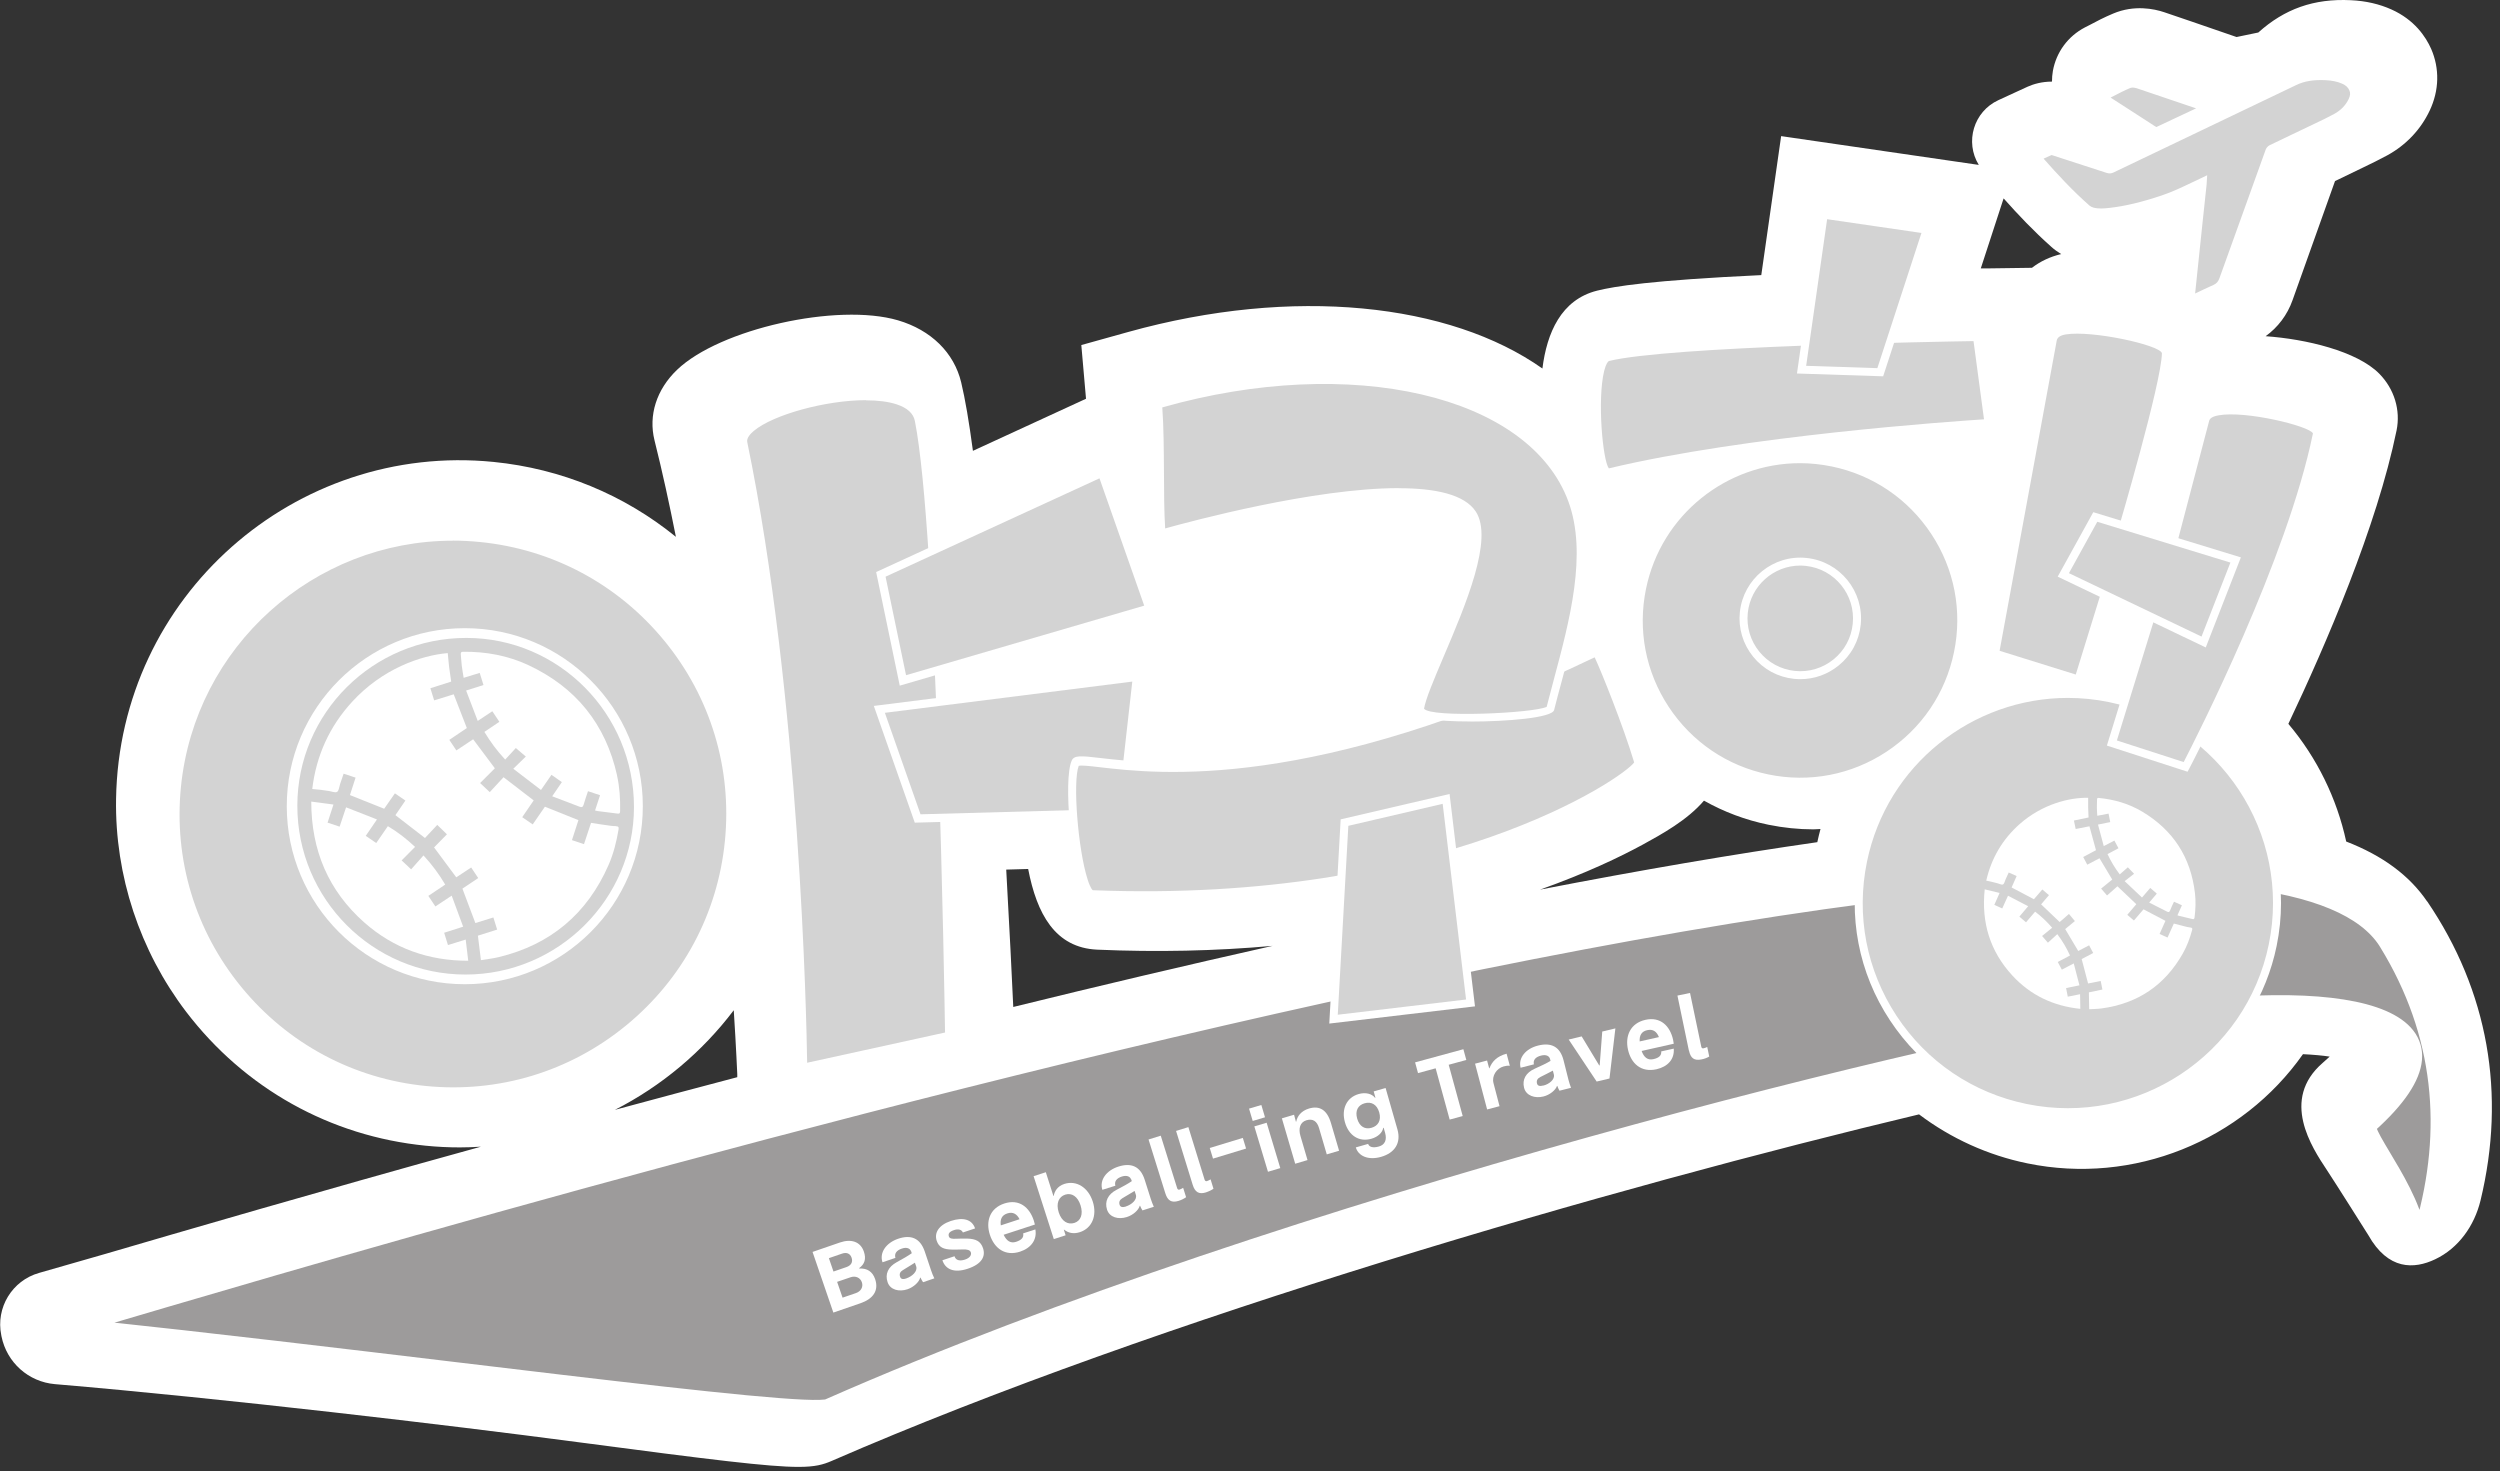 <svg width="277" height="163" viewBox="0 0 277 163" fill="none" xmlns="http://www.w3.org/2000/svg">
<rect x="0" y="0" width="277" height="163" fill="#333333" stroke="none"/>
<g clip-path="url(#clip0_2379_1150)">
<path d="M268.92 99.872C266.96 97.002 264.01 94.812 259.96 93.242C258.92 88.452 256.72 83.962 253.55 80.202C257.72 71.412 263.35 58.352 265.54 47.692C266 45.442 265.29 43.102 263.63 41.412C261.16 38.902 255.48 37.562 251.03 37.252C252.39 36.272 253.43 34.902 254.01 33.272C255.58 28.872 257.14 24.462 258.72 20.062C258.86 19.992 259 19.932 259.14 19.862L261.91 18.522C262.74 18.122 263.61 17.702 264.51 17.212C266.59 16.072 268.22 14.352 269.21 12.252C270.27 10.012 270.32 7.582 269.37 5.412C268.77 4.062 267.53 2.202 264.98 1.052C263.62 0.442 262.14 0.102 260.47 0.022C256.37 -0.178 253.12 0.992 250.22 3.602L247.81 4.102L246.01 3.482C243.94 2.772 241.88 2.052 239.79 1.352C238.69 0.982 236.48 0.512 234.14 1.502C233.16 1.912 232.29 2.362 231.53 2.772L231 3.042C229.13 4.022 227.84 5.772 227.46 7.852C227.39 8.252 227.36 8.642 227.36 9.042C226.24 9.042 225.32 9.312 224.67 9.602C224.23 9.792 223.79 10.002 223.34 10.212L221.41 11.102C218.69 12.362 217.68 15.722 219.25 18.272L197.35 15.082L195.15 30.482C182.83 31.062 178.87 31.732 176.97 32.202C172.96 33.202 171.39 36.902 170.9 40.832C160.63 33.582 143.31 31.692 125.01 36.782L119.81 38.232L120.33 44.182L107.8 49.952C107.37 46.722 106.94 44.212 106.5 42.372C105.71 39.072 103.16 36.572 99.5 35.492C92.78 33.522 79.73 36.442 75.01 40.982C72.74 43.162 71.83 46.012 72.52 48.792C73.39 52.262 74.17 55.852 74.89 59.482C69.16 54.822 62.2 51.932 54.69 51.182C32.74 48.992 13.22 66.012 12.86 88.532C12.72 97.012 15.49 105.362 20.63 112.112C27.11 120.602 36.59 125.892 47.15 126.942C48.43 127.072 49.69 127.132 50.95 127.132C51.74 127.132 52.52 127.102 53.29 127.052C34.64 132.212 19.78 136.562 11.71 138.922C10.31 139.332 7.16 140.232 4.32 141.042C1.34 141.892 -0.48 144.892 0.14 147.932L0.17 148.092C0.76 150.972 3.16 153.112 6.08 153.362C25.13 154.982 49.5 157.872 63.96 159.782C78.94 161.762 85.21 162.532 88.48 162.532C90.32 162.532 91.21 162.282 92.17 161.862C128.5 146.052 178.96 131.512 212.63 123.472C216.17 126.142 220.26 128.002 224.64 128.902C236.39 131.322 248.4 126.412 255.17 116.802C256.36 116.862 257.34 116.952 258.13 117.072C257.9 117.292 257.64 117.522 257.36 117.762C252.65 121.842 256.14 127.112 257.82 129.642C258.69 130.952 262.41 136.852 262.41 136.852C264.61 140.762 267.49 140.632 269.81 139.532C272.41 138.302 274.16 135.812 274.84 133.022C277.7 121.192 275.68 109.802 268.94 99.882L268.92 99.872ZM201.36 93.312C192.1 94.642 181.81 96.402 170.63 98.572C175.76 96.752 179.54 94.932 182.02 93.582C184.1 92.442 186.95 90.882 188.8 88.712C191 89.952 193.4 90.862 195.95 91.382C197.62 91.722 199.28 91.892 200.91 91.892C201.18 91.892 201.44 91.862 201.71 91.852C201.58 92.332 201.47 92.812 201.36 93.302V93.312ZM113.92 96.282C114.88 101.252 116.9 105.012 121.57 105.222C128.17 105.512 134.68 105.372 141 104.802C131.38 106.962 121.73 109.242 112.27 111.572C112.13 108.492 111.86 102.972 111.49 96.352L113.92 96.282ZM227.29 27.352C227.62 27.652 227.99 27.912 228.38 28.152C227.15 28.442 226.06 28.962 225.14 29.672L220.05 29.742C220.05 29.742 219.85 29.742 219.47 29.742L222 21.982C223.61 23.792 225.35 25.632 227.29 27.352ZM81.3 111.922C81.58 116.292 81.68 118.922 81.69 119.022V119.352C77.05 120.572 72.52 121.782 68.13 122.972C73.29 120.342 77.81 116.552 81.31 111.922H81.3Z" fill="white"/>
</g>
<path d="M225.704 17.406C226.209 17.176 226.697 16.945 227.193 16.733C227.264 16.706 227.371 16.733 227.45 16.759C229.489 17.415 231.528 18.08 233.566 18.745C233.717 18.789 233.832 18.78 233.974 18.718C240.719 15.483 247.464 12.257 254.218 9.03C255.317 8.507 256.487 8.392 257.675 8.445C258.366 8.481 259.04 8.587 259.678 8.871C260.13 9.075 260.494 9.358 260.698 9.828C260.91 10.298 260.822 10.732 260.618 11.158C260.228 11.982 259.598 12.594 258.81 13.028C257.897 13.524 256.957 13.95 256.018 14.402C254.564 15.102 253.101 15.793 251.648 16.494C251.559 16.538 251.462 16.644 251.426 16.733C249.707 21.484 248.005 26.243 246.294 31.003C246.135 31.446 245.86 31.765 245.426 31.96C244.628 32.324 243.83 32.705 243.041 33.086C242.917 33.148 242.829 33.095 242.793 32.989C242.758 32.864 242.731 32.731 242.74 32.607C243.024 29.878 243.307 27.156 243.6 24.426C243.742 23.07 243.892 21.723 244.034 20.367C244.034 20.296 244.043 20.216 244.052 20.11C243.919 20.172 243.804 20.225 243.697 20.278C242.368 20.916 241.047 21.581 239.638 22.051C237.741 22.68 235.809 23.212 233.814 23.442C233.158 23.522 232.494 23.584 231.847 23.416C231.616 23.363 231.377 23.247 231.2 23.088C229.223 21.36 227.459 19.427 225.731 17.46C225.722 17.442 225.713 17.424 225.687 17.398L225.704 17.406Z" fill="#D3D3D3"/>
<path d="M242.953 33.559C242.873 33.559 242.793 33.541 242.722 33.515C242.563 33.444 242.448 33.311 242.386 33.133C242.323 32.93 242.297 32.743 242.315 32.575C242.598 29.845 242.882 27.124 243.174 24.394L243.547 20.866L243.298 20.99C242.173 21.531 241.012 22.089 239.788 22.497C237.511 23.251 235.631 23.703 233.876 23.907C233.159 23.986 232.458 24.048 231.749 23.871C231.43 23.791 231.138 23.641 230.916 23.446C228.895 21.673 227.078 19.67 225.412 17.773L225.341 17.666L225.102 17.25L225.864 16.86C226.254 16.683 226.635 16.505 227.025 16.337C227.229 16.248 227.433 16.293 227.592 16.346C229.631 17.002 231.669 17.666 233.708 18.331C240.533 15.087 247.278 11.861 254.032 8.635C255.069 8.138 256.239 7.943 257.702 8.014C258.535 8.05 259.244 8.209 259.864 8.484C260.467 8.75 260.875 9.14 261.114 9.672C261.354 10.203 261.318 10.762 261.034 11.373C260.618 12.251 259.944 12.951 259.04 13.439C258.331 13.82 257.604 14.165 256.895 14.502L254.307 15.743C253.492 16.133 252.676 16.523 251.869 16.913C250.159 21.664 248.448 26.424 246.746 31.175C246.542 31.742 246.17 32.15 245.647 32.389C244.956 32.699 244.273 33.027 243.591 33.355L243.263 33.515C243.165 33.559 243.068 33.586 242.971 33.586L242.953 33.559ZM244.557 19.404L244.504 20.246C244.504 20.317 244.504 20.37 244.495 20.423L244.061 24.483C243.777 27.159 243.493 29.845 243.219 32.522C243.901 32.194 244.575 31.875 245.266 31.565C245.576 31.423 245.78 31.201 245.904 30.855C247.615 26.096 249.326 21.336 251.036 16.585C251.107 16.381 251.285 16.186 251.479 16.089C252.295 15.699 253.11 15.309 253.917 14.919L256.514 13.678C257.214 13.35 257.932 13.004 258.615 12.632C259.35 12.233 259.9 11.675 260.237 10.966C260.414 10.585 260.441 10.301 260.308 10.008C260.166 9.68 259.918 9.45 259.51 9.273C258.987 9.042 258.402 8.918 257.666 8.883C256.346 8.821 255.317 8.989 254.422 9.423C247.677 12.65 240.923 15.885 234.178 19.111C233.93 19.227 233.699 19.244 233.442 19.165C231.404 18.5 229.365 17.835 227.326 17.179C227.317 17.179 227.309 17.179 227.309 17.179C227.016 17.303 226.724 17.436 226.431 17.578C227.964 19.315 229.657 21.15 231.519 22.781C231.634 22.878 231.802 22.967 231.98 23.011C232.547 23.153 233.159 23.1 233.788 23.029C235.507 22.825 237.271 22.409 239.523 21.655C240.693 21.265 241.827 20.716 242.926 20.193L244.566 19.413L244.557 19.404Z" fill="white"/>
<path d="M244.486 11.948C244.229 12.072 243.999 12.178 243.768 12.285C242.2 13.02 240.631 13.747 239.071 14.492C238.929 14.563 238.831 14.554 238.699 14.465C236.997 13.357 235.286 12.258 233.575 11.159C233.504 11.115 233.434 11.07 233.38 11.008C233.239 10.858 233.256 10.618 233.442 10.53C234.249 10.113 235.047 9.679 235.88 9.333C236.164 9.218 236.58 9.253 236.89 9.36C239.363 10.184 241.836 11.035 244.3 11.877C244.353 11.895 244.398 11.921 244.486 11.957V11.948Z" fill="#D3D3D3"/>
<path d="M238.894 14.991C238.743 14.991 238.601 14.946 238.45 14.849C237.174 14.016 235.889 13.191 234.612 12.367L233.327 11.543C233.247 11.489 233.141 11.419 233.044 11.321C232.884 11.144 232.804 10.896 232.849 10.665C232.893 10.444 233.026 10.258 233.23 10.151L233.708 9.903C234.347 9.566 235.011 9.22 235.703 8.937C236.226 8.715 236.846 8.892 237.023 8.946C238.938 9.584 240.852 10.231 242.767 10.887L244.442 11.463C244.442 11.463 244.531 11.498 244.584 11.516L245.497 11.906L243.955 12.695L243.29 13.005C241.943 13.634 240.604 14.264 239.257 14.902C239.133 14.964 239.009 14.991 238.894 14.991ZM233.859 10.816L235.1 11.614C236.367 12.438 237.644 13.253 238.911 14.078C240.258 13.44 241.588 12.819 242.918 12.199L243.325 12.004L242.483 11.72C240.578 11.064 238.663 10.417 236.749 9.779C236.491 9.699 236.199 9.681 236.048 9.743C235.401 10.009 234.754 10.346 234.125 10.674L233.85 10.816H233.859Z" fill="white"/>
<path d="M10.141 146.776C10.305 146.728 10.476 146.678 10.655 146.625C11.523 146.37 12.571 146.061 13.785 145.703C15.149 145.3 16.724 144.835 18.491 144.315C25.175 142.348 34.633 139.585 45.984 136.372C68.688 129.948 98.964 121.726 129.77 114.481C160.581 107.235 191.904 100.97 216.706 98.452C229.11 97.193 239.858 96.874 248.086 97.829C252.2 98.307 255.662 99.101 258.379 100.242C261.044 101.362 262.958 102.801 264.086 104.571L264.086 104.578L264.154 104.687C270.269 114.634 271.16 125.247 268.113 135.884C267.977 135.297 267.791 134.707 267.573 134.124C267.001 132.594 266.192 131.067 265.406 129.699C265.045 129.072 264.696 128.489 264.375 127.952C263.981 127.294 263.629 126.705 263.346 126.188C263.093 125.723 262.922 125.361 262.842 125.103C262.815 125.017 262.803 124.957 262.798 124.918C265.987 122.058 267.666 119.551 267.855 117.411C267.952 116.308 267.651 115.323 266.992 114.48C266.342 113.649 265.362 112.98 264.129 112.45C261.67 111.394 258.076 110.844 253.644 110.77C249.2 110.696 243.869 111.101 237.907 111.987L237.98 112.481L237.907 111.987C217.193 115.066 142.706 133.014 91.637 155.515C91.621 155.523 91.553 155.544 91.402 155.565C91.26 155.584 91.073 155.598 90.839 155.605C90.371 155.621 89.745 155.611 88.968 155.576C87.416 155.506 85.294 155.339 82.698 155.094C77.51 154.602 70.457 153.798 62.348 152.84C58.612 152.398 54.652 151.924 50.547 151.432C37.681 149.891 23.396 148.18 10.141 146.776Z" fill="#9D9B9B" stroke="white"/>
<path d="M101.806 46.556C100.698 40.918 81.591 45.425 82.344 49.072C88.653 79.646 88.979 118.286 88.979 118.286L105.164 114.735C105.164 114.735 104.42 59.786 101.815 46.556H101.806Z" fill="#D3D3D3"/>
<path d="M88.526 118.831V118.287C88.526 117.901 88.126 79.331 81.89 49.152C81.745 48.459 82.09 47.767 82.907 47.074C85.893 44.549 95.225 42.471 99.636 43.944C101.116 44.435 102.014 45.312 102.241 46.46C104.828 59.577 105.6 114.166 105.6 114.718V115.078L88.517 118.831H88.526ZM95.951 44.338C91.512 44.338 85.657 45.943 83.515 47.749C83.134 48.073 82.698 48.547 82.798 48.994C88.644 77.297 89.361 112.938 89.433 117.752L104.71 114.403C104.638 109.65 103.83 59.139 101.37 46.653C101.207 45.811 100.526 45.189 99.355 44.803C98.429 44.496 97.249 44.356 95.951 44.356V44.338Z" fill="white"/>
<path d="M125.975 75L124.277 90.068L101.675 90.685L97.427 78.595L125.975 75Z" fill="#D3D3D3"/>
<path d="M101.357 91.151L96.819 78.216L126.492 74.477L124.686 90.516L101.357 91.151ZM98.044 78.979L101.993 90.225L123.869 89.626L125.457 75.52L98.044 78.979Z" fill="white"/>
<path d="M127.359 67.411L122.076 52.379L97.604 63.635L100.037 75.39L127.359 67.411Z" fill="#D3D3D3"/>
<path d="M99.691 75.964L97.077 63.383L122.33 51.773L127.94 67.722L99.682 75.973L99.691 75.964ZM98.121 63.901L100.39 74.811L126.778 67.105L121.822 52.999L98.13 63.892L98.121 63.901Z" fill="white"/>
<path d="M178.17 39.567C176.167 40.063 176.938 52.667 178.241 52.348C194.789 48.368 220.334 46.861 220.334 46.861L219.057 37.324C219.057 37.324 185.305 37.785 178.17 39.558V39.567Z" fill="#D3D3D3"/>
<path d="M178.178 52.809C177.478 52.809 177.186 51.639 177.079 51.178C176.423 48.492 175.892 39.673 178.063 39.141C185.163 37.377 217.674 36.916 219.057 36.898H219.447L220.839 47.286L220.36 47.313C220.103 47.331 194.665 48.855 178.347 52.782C178.294 52.8 178.231 52.8 178.178 52.8V52.809ZM178.276 40.001C178.178 40.027 177.939 40.293 177.735 41.126C176.973 44.291 177.576 50.983 178.258 51.896C193.415 48.27 216.247 46.693 219.828 46.462L218.667 37.794C214.865 37.856 184.861 38.37 178.267 40.001H178.276Z" fill="white"/>
<path d="M202.074 23.789L213.482 25.447L208.332 41.241L199.619 40.958L202.074 23.789Z" fill="#D3D3D3"/>
<path d="M208.651 41.695L199.104 41.385L201.693 23.285L214.066 25.093L208.651 41.704V41.695ZM200.124 40.534L208.012 40.791L212.896 25.811L202.446 24.287L200.124 40.525V40.534Z" fill="white"/>
<path d="M119.152 84.54C119.873 82.941 137.205 91.248 176.842 72.194C177.005 72.114 180.194 79.939 181.542 84.492C181.964 85.92 160.14 100.683 121.067 99.147C119.506 99.086 118.114 86.848 119.152 84.54Z" fill="#D3D3D3"/>
<path d="M155.39 96.643C146.151 98.786 134.649 100.193 121.076 99.653C120.718 99.641 120.399 99.365 120.113 98.838C118.702 96.208 117.786 86.414 118.745 84.273C119.02 83.658 119.795 83.743 121.871 83.982C128.312 84.724 145.433 86.71 176.639 71.71L176.819 71.626L177.016 71.729C177.633 72.073 181.048 81.266 181.955 84.352C182.026 84.58 181.976 84.835 181.816 85.084C180.644 86.936 171.464 92.903 155.388 96.633L155.39 96.643ZM119.519 84.867C118.852 86.58 119.434 94.109 120.51 97.453C120.844 98.499 121.076 98.636 121.076 98.636C159.689 100.15 179.965 86.129 181.065 84.474C179.879 80.499 177.399 74.322 176.69 72.833C145.502 87.754 128.325 85.76 121.845 85.006C120.787 84.88 119.797 84.771 119.517 84.857L119.519 84.867Z" fill="white"/>
<path d="M199.451 86.613C209.32 86.613 217.32 78.613 217.32 68.744C217.32 58.875 209.32 50.875 199.451 50.875C189.582 50.875 181.582 58.875 181.582 68.744C181.582 78.613 189.582 86.613 199.451 86.613Z" fill="#D3D3D3"/>
<path d="M199.451 87.057C198.228 87.057 196.996 86.933 195.755 86.685C190.968 85.701 186.847 82.909 184.152 78.823C181.458 74.737 180.518 69.853 181.511 65.058C183.541 55.166 193.246 48.784 203.129 50.814C207.916 51.798 212.037 54.59 214.732 58.676C217.426 62.762 218.357 67.646 217.373 72.441C215.591 81.092 207.951 87.066 199.442 87.066L199.451 87.057ZM199.442 51.319C191.35 51.319 184.073 57.001 182.38 65.235C181.44 69.791 182.335 74.444 184.897 78.326C187.459 82.209 191.376 84.868 195.932 85.807C200.488 86.747 205.141 85.852 209.024 83.29C212.906 80.728 215.565 76.811 216.504 72.255C217.444 67.699 216.549 63.046 213.987 59.163C211.426 55.281 207.508 52.622 202.952 51.683C201.773 51.443 200.594 51.319 199.442 51.319Z" fill="white"/>
<path d="M50.193 120.936C67.167 120.936 80.928 107.175 80.928 90.2C80.928 73.226 67.167 59.465 50.193 59.465C33.218 59.465 19.457 73.226 19.457 90.2C19.457 107.175 33.218 120.936 50.193 120.936Z" fill="#D3D3D3"/>
<path d="M50.246 121.389C49.203 121.389 48.15 121.334 47.106 121.235C38.818 120.408 31.339 116.405 26.065 109.961C20.782 103.516 18.331 95.401 19.157 87.104C20.864 69.994 36.168 57.449 53.287 59.155C61.575 59.981 69.055 63.984 74.328 70.429C79.611 76.874 82.062 84.989 81.236 93.286C80.41 101.582 76.407 109.053 69.962 114.327C64.334 118.938 57.436 121.389 50.256 121.389H50.246ZM50.165 59.909C34.806 59.909 21.608 71.591 20.047 87.195C19.248 95.246 21.626 103.125 26.755 109.38C31.883 115.634 39.136 119.528 47.188 120.327C55.239 121.126 63.118 118.747 69.372 113.619C75.626 108.49 79.521 101.237 80.319 93.186C81.118 85.134 78.74 77.255 73.611 71.001C68.483 64.747 61.23 60.853 53.178 60.054C52.162 59.954 51.154 59.9 50.156 59.9L50.165 59.909Z" fill="white"/>
<path d="M68.237 91.534C67.874 91.534 67.511 91.48 67.157 91.425C66.603 91.353 66.059 91.262 65.487 91.171C65.233 91.952 64.969 92.733 64.706 93.531C64.243 93.377 63.808 93.232 63.372 93.087C63.626 92.315 63.862 91.571 64.089 90.872C62.827 90.363 61.611 89.882 60.377 89.383C59.941 90.019 59.487 90.672 59.024 91.344C58.634 91.071 58.252 90.808 57.862 90.545C58.307 89.891 58.733 89.274 59.133 88.684C58.026 87.831 56.945 86.996 55.792 86.115C55.293 86.66 54.749 87.25 54.267 87.767C53.877 87.395 53.541 87.087 53.196 86.76C53.75 86.206 54.304 85.652 54.83 85.126C54.032 84.055 53.233 82.993 52.425 81.912C51.826 82.312 51.199 82.72 50.564 83.147C50.292 82.748 50.047 82.366 49.783 81.976C50.464 81.522 51.127 81.077 51.726 80.669C51.227 79.389 50.755 78.173 50.273 76.929C49.575 77.147 48.848 77.365 48.104 77.601C47.959 77.147 47.832 76.72 47.687 76.257C48.476 76.003 49.239 75.767 49.992 75.522C49.91 74.959 49.829 74.451 49.765 73.934C49.702 73.407 49.665 72.881 49.611 72.363C46.624 72.617 42.349 74.115 39.018 77.755C36.513 80.487 35.042 83.71 34.597 87.422C34.933 87.459 35.233 87.477 35.532 87.513C35.832 87.549 36.131 87.595 36.431 87.64C36.748 87.686 37.148 87.867 37.348 87.74C37.556 87.613 37.584 87.177 37.683 86.869C37.81 86.496 37.938 86.115 38.074 85.725C38.537 85.879 38.954 86.015 39.399 86.161C39.181 86.823 38.972 87.477 38.773 88.094C40.044 88.602 41.287 89.102 42.567 89.61C42.939 89.074 43.339 88.493 43.756 87.903C44.156 88.176 44.528 88.439 44.918 88.702C44.528 89.265 44.156 89.81 43.811 90.318C44.9 91.162 45.971 91.979 47.087 92.851C47.541 92.37 48.022 91.852 48.449 91.398C48.812 91.752 49.148 92.079 49.52 92.442C49.039 92.923 48.549 93.422 48.095 93.894C48.903 94.975 49.72 96.082 50.555 97.208C51.081 96.863 51.635 96.49 52.207 96.118C52.479 96.527 52.724 96.899 52.988 97.289C52.361 97.707 51.78 98.097 51.236 98.46C51.717 99.749 52.189 101.002 52.67 102.273C53.314 102.073 53.986 101.864 54.667 101.655C54.812 102.118 54.939 102.545 55.084 102.999C54.349 103.235 53.65 103.453 52.951 103.671C53.06 104.578 53.169 105.459 53.287 106.385C53.95 106.276 54.612 106.203 55.257 106.049C61.003 104.66 65.06 101.247 67.43 95.837C67.983 94.575 68.31 93.25 68.537 91.897C68.582 91.643 68.51 91.552 68.237 91.543V91.534Z" fill="white"/>
<path d="M68.374 85.923C67.103 80.231 63.808 76.156 58.543 73.696C56.264 72.634 53.832 72.189 51.318 72.216C51.118 72.216 51.036 72.28 51.054 72.488C51.1 72.915 51.109 73.342 51.163 73.759C51.218 74.195 51.299 74.631 51.372 75.103C51.989 74.912 52.552 74.74 53.151 74.558C53.296 75.021 53.432 75.457 53.569 75.901C52.933 76.101 52.334 76.292 51.644 76.51C52.08 77.653 52.498 78.743 52.933 79.877C53.523 79.487 54.023 79.151 54.549 78.806C54.821 79.215 55.066 79.587 55.33 79.977C54.767 80.358 54.222 80.721 53.669 81.094C54.331 82.183 55.057 83.181 55.974 84.162C56.41 83.69 56.818 83.245 57.154 82.882C57.535 83.209 57.88 83.499 58.261 83.826C57.799 84.28 57.363 84.688 56.873 85.178C57.898 85.968 58.906 86.74 59.941 87.529C60.358 86.93 60.721 86.404 61.103 85.85C61.502 86.122 61.874 86.386 62.255 86.658C61.901 87.175 61.566 87.665 61.184 88.228C62.219 88.619 63.2 88.991 64.18 89.372C64.461 89.481 64.597 89.436 64.679 89.118C64.806 88.637 64.988 88.165 65.151 87.665C65.623 87.82 66.05 87.965 66.486 88.11C66.295 88.691 66.122 89.227 65.932 89.799C66.05 89.826 66.15 89.862 66.249 89.871C66.967 89.962 67.693 90.044 68.41 90.144C68.664 90.18 68.709 90.08 68.709 89.853C68.737 88.528 68.655 87.212 68.365 85.923H68.374Z" fill="white"/>
<path d="M49.629 104.692C49.484 104.23 49.348 103.794 49.212 103.349C49.91 103.122 50.582 102.913 51.317 102.677C50.891 101.515 50.473 100.408 50.047 99.237C49.393 99.673 48.821 100.054 48.24 100.435C47.968 100.027 47.723 99.655 47.46 99.264C48.095 98.838 48.703 98.429 49.33 98.012C48.649 96.859 47.886 95.824 46.924 94.78C46.434 95.334 45.98 95.851 45.553 96.323C45.172 95.96 44.836 95.652 44.501 95.334C44.991 94.835 45.481 94.344 45.989 93.836C45.063 92.965 44.074 92.193 42.975 91.54C42.549 92.166 42.131 92.765 41.687 93.409C41.296 93.137 40.924 92.883 40.525 92.611C40.933 92.012 41.323 91.44 41.768 90.795C40.606 90.332 39.49 89.897 38.346 89.452C38.092 90.214 37.865 90.895 37.629 91.594C37.166 91.44 36.739 91.294 36.295 91.149C36.513 90.478 36.721 89.842 36.948 89.143C36.122 89.034 35.333 88.925 34.488 88.816C34.488 94.226 36.395 98.711 40.389 102.233C43.638 105.092 47.487 106.453 51.88 106.453C51.78 105.636 51.69 104.883 51.599 104.102C50.909 104.32 50.292 104.511 49.638 104.711L49.629 104.692Z" fill="white"/>
<path d="M51.499 69.602C40.606 69.602 31.774 78.434 31.774 89.326C31.774 100.219 40.606 109.051 51.499 109.051C62.392 109.051 71.224 100.219 71.224 89.326C71.224 78.434 62.392 69.602 51.499 69.602ZM51.581 107.98C41.296 107.98 32.945 99.602 32.945 89.281C32.945 79.006 41.342 70.673 51.672 70.682C61.92 70.682 70.244 79.087 70.244 89.408C70.244 99.629 61.847 107.98 51.572 107.98H51.581Z" fill="white"/>
<path d="M162.934 111.13L147.759 112.923L148.967 91.148L160.232 88.519L162.934 111.13Z" fill="#D3D3D3"/>
<path d="M147.284 113.421L148.545 90.784L160.613 87.973L163.428 111.504L147.283 113.412L147.284 113.421ZM149.396 91.501L148.225 112.432L162.44 110.745L159.849 89.063L149.396 91.501Z" fill="white"/>
<path d="M199.468 74.805C202.944 74.805 205.762 71.987 205.762 68.512C205.762 65.036 202.944 62.219 199.468 62.219C195.993 62.219 193.175 65.036 193.175 68.512C193.175 71.987 195.993 74.805 199.468 74.805Z" fill="#D3D3D3"/>
<path d="M199.486 75.251C199.247 75.251 199.016 75.242 198.777 75.216C196.986 75.029 195.382 74.161 194.247 72.76C193.113 71.36 192.59 69.605 192.776 67.823C193.157 64.127 196.49 61.433 200.168 61.823C203.864 62.204 206.55 65.528 206.169 69.215C205.983 71.005 205.114 72.61 203.714 73.744C202.499 74.728 201.019 75.251 199.486 75.251ZM199.468 62.665C196.517 62.665 193.964 64.907 193.654 67.912C193.494 69.463 193.946 70.988 194.93 72.202C195.914 73.416 197.314 74.17 198.865 74.338C200.417 74.498 201.941 74.046 203.155 73.062C204.37 72.078 205.123 70.677 205.283 69.126C205.619 65.918 203.279 63.037 200.071 62.7C199.867 62.682 199.663 62.665 199.459 62.665H199.468Z" fill="white"/>
<path d="M229.126 123.229C241.922 123.229 252.296 112.856 252.296 100.06C252.296 87.264 241.922 76.891 229.126 76.891C216.33 76.891 205.957 87.264 205.957 100.06C205.957 112.856 216.33 123.229 229.126 123.229Z" fill="#D3D3D3"/>
<path d="M229.126 123.676C227.557 123.676 225.962 123.517 224.366 123.189C218.188 121.921 212.879 118.314 209.405 113.049C205.93 107.784 204.725 101.482 205.992 95.304C208.616 82.549 221.122 74.315 233.877 76.93C246.632 79.553 254.875 92.06 252.251 104.814C249.955 115.965 240.099 123.676 229.126 123.676ZM229.117 77.329C218.561 77.329 209.068 84.739 206.861 95.481C205.638 101.429 206.808 107.491 210.14 112.561C213.473 117.631 218.596 121.097 224.544 122.32C236.82 124.846 248.856 116.913 251.382 104.637C253.909 92.361 245.976 80.324 233.7 77.798C232.166 77.479 230.624 77.329 229.117 77.329Z" fill="white"/>
<path d="M242.713 102.773C242.465 102.747 242.226 102.684 241.986 102.622C241.614 102.534 241.251 102.427 240.861 102.33C240.63 102.844 240.4 103.358 240.161 103.881C239.859 103.748 239.576 103.615 239.283 103.482C239.513 102.968 239.726 102.481 239.93 102.029C239.106 101.594 238.308 101.178 237.501 100.752C237.156 101.151 236.801 101.568 236.438 101.993C236.19 101.78 235.95 101.577 235.702 101.364C236.057 100.947 236.385 100.557 236.704 100.185C236.012 99.529 235.33 98.882 234.612 98.2C234.231 98.536 233.823 98.9 233.46 99.219C233.22 98.944 233.016 98.705 232.804 98.457C233.22 98.12 233.637 97.774 234.036 97.455C233.566 96.666 233.096 95.886 232.626 95.097C232.192 95.328 231.74 95.558 231.27 95.806C231.12 95.514 230.969 95.239 230.818 94.956C231.315 94.69 231.793 94.441 232.236 94.202C231.988 93.298 231.749 92.429 231.51 91.552C231.013 91.649 230.508 91.747 229.985 91.853C229.923 91.534 229.861 91.233 229.79 90.914C230.349 90.798 230.88 90.683 231.412 90.577C231.394 90.187 231.377 89.832 231.368 89.478C231.368 89.114 231.368 88.76 231.368 88.396C229.32 88.352 226.298 89.079 223.772 91.312C221.875 92.997 220.643 95.088 220.076 97.579C220.306 97.623 220.51 97.659 220.705 97.712C220.909 97.756 221.104 97.809 221.308 97.863C221.52 97.916 221.777 98.067 221.928 97.996C222.079 97.925 222.132 97.623 222.221 97.428C222.336 97.18 222.451 96.932 222.566 96.675C222.868 96.808 223.151 96.941 223.444 97.065C223.249 97.508 223.063 97.934 222.885 98.332C223.71 98.767 224.525 99.201 225.358 99.635C225.651 99.29 225.961 98.926 226.289 98.554C226.537 98.767 226.777 98.971 227.025 99.183C226.723 99.538 226.431 99.884 226.156 100.203C226.839 100.859 227.503 101.488 228.212 102.162C228.558 101.869 228.922 101.55 229.241 101.266C229.462 101.532 229.666 101.78 229.897 102.055C229.533 102.348 229.17 102.658 228.824 102.942C229.294 103.739 229.772 104.546 230.269 105.37C230.65 105.175 231.058 104.962 231.474 104.741C231.634 105.042 231.776 105.308 231.926 105.592C231.474 105.831 231.04 106.061 230.65 106.265C230.889 107.178 231.12 108.065 231.359 108.969C231.811 108.88 232.281 108.783 232.759 108.694C232.821 109.022 232.884 109.323 232.946 109.642C232.431 109.749 231.935 109.846 231.448 109.953C231.457 110.573 231.474 111.185 231.483 111.823C231.944 111.796 232.396 111.796 232.848 111.734C236.863 111.194 239.868 109.164 241.862 105.636C242.323 104.821 242.651 103.934 242.89 103.03C242.935 102.862 242.89 102.791 242.713 102.773Z" fill="white"/>
<path d="M243.201 98.959C242.74 94.997 240.79 91.984 237.368 89.936C235.888 89.05 234.266 88.58 232.547 88.412C232.414 88.403 232.352 88.429 232.352 88.58C232.352 88.873 232.334 89.165 232.334 89.458C232.334 89.759 232.361 90.06 232.378 90.388C232.813 90.308 233.211 90.229 233.628 90.149C233.69 90.477 233.752 90.778 233.814 91.088C233.371 91.177 232.946 91.266 232.458 91.363C232.671 92.17 232.884 92.95 233.096 93.748C233.522 93.526 233.894 93.331 234.275 93.136C234.426 93.428 234.576 93.703 234.727 93.987C234.319 94.208 233.921 94.412 233.513 94.634C233.885 95.423 234.311 96.15 234.869 96.885C235.197 96.593 235.507 96.318 235.764 96.096C236.003 96.345 236.216 96.566 236.456 96.814C236.11 97.089 235.782 97.337 235.41 97.63C236.057 98.241 236.686 98.835 237.333 99.447C237.661 99.066 237.945 98.738 238.246 98.383C238.494 98.596 238.733 98.809 238.973 99.013C238.689 99.34 238.432 99.651 238.131 100.005C238.804 100.342 239.451 100.67 240.09 100.998C240.276 101.095 240.373 101.078 240.453 100.865C240.568 100.546 240.728 100.236 240.878 99.908C241.189 100.05 241.463 100.174 241.756 100.307C241.588 100.688 241.428 101.042 241.26 101.415C241.339 101.441 241.401 101.477 241.472 101.485C241.96 101.601 242.438 101.707 242.926 101.831C243.094 101.875 243.13 101.805 243.156 101.654C243.272 100.759 243.307 99.855 243.201 98.95V98.959Z" fill="white"/>
<path d="M229.108 110.425C229.046 110.097 228.984 109.796 228.922 109.477C229.418 109.379 229.888 109.282 230.402 109.175C230.189 108.36 229.985 107.571 229.773 106.747C229.294 106.995 228.877 107.216 228.452 107.438C228.292 107.146 228.151 106.871 228 106.587C228.461 106.339 228.904 106.109 229.356 105.869C228.975 105.036 228.532 104.274 227.947 103.503C227.574 103.839 227.229 104.159 226.91 104.451C226.67 104.176 226.475 103.946 226.263 103.707C226.635 103.405 226.998 103.104 227.379 102.794C226.812 102.138 226.192 101.544 225.491 101.012C225.155 101.411 224.827 101.783 224.481 102.191C224.233 101.978 223.994 101.774 223.745 101.562C224.064 101.18 224.375 100.817 224.72 100.409C223.958 100.01 223.231 99.638 222.487 99.248C222.256 99.753 222.052 100.197 221.849 100.657C221.547 100.524 221.264 100.392 220.971 100.259C221.166 99.815 221.352 99.399 221.556 98.938C221.007 98.805 220.475 98.681 219.907 98.539C219.517 102.226 220.501 105.408 222.974 108.094C224.986 110.274 227.503 111.471 230.499 111.781C230.491 111.214 230.482 110.7 230.473 110.159C229.985 110.257 229.551 110.345 229.099 110.434L229.108 110.425Z" fill="white"/>
<path d="M227.45 37.667C227.574 37.011 228.168 36.718 228.824 36.621C231.474 36.195 240.001 37.684 239.983 39.138C239.939 42.524 235.126 58.788 235.126 58.788L240.71 60.393L244.344 46.539C244.503 45.928 245.088 45.706 245.718 45.582C248.882 44.988 256.966 46.858 256.708 48.099C253.58 63.309 242.163 84.963 242.163 84.963L233.991 82.312L238.228 68.574L233.185 65.871L230.277 75.266L221.042 72.385L227.441 37.64L227.45 37.667Z" fill="#D3D3D3"/>
<path d="M242.385 85.51L233.442 82.611L237.705 68.802L233.46 66.533L230.579 75.839L220.545 72.711L227.016 37.575C227.158 36.831 227.769 36.326 228.753 36.166C231.066 35.785 238.335 36.884 239.992 38.311C240.285 38.559 240.426 38.834 240.426 39.127C240.382 42.264 236.456 55.817 235.676 58.476L240.391 59.832L243.91 46.421C244.149 45.526 245 45.26 245.629 45.145C248.475 44.604 255.503 46.014 256.851 47.387C257.161 47.698 257.179 47.999 257.143 48.185C254.041 63.28 242.678 84.951 242.562 85.173L242.385 85.501V85.51ZM234.55 82.044L241.951 84.437C243.387 81.654 253.411 61.977 256.274 48.017C255.893 47.21 248.794 45.464 245.798 46.022C245 46.173 244.832 46.421 244.77 46.652L241.02 60.94L234.576 59.087L234.701 58.662C234.745 58.502 239.496 42.415 239.54 39.127C239.265 38.214 231.802 36.583 228.895 37.053C228.292 37.15 227.946 37.38 227.884 37.744L221.556 72.108L229.994 74.74L232.928 65.247L238.769 68.376L234.55 82.044Z" fill="white"/>
<path d="M244.159 71.135L247.704 62.041L232.158 57.281L228.612 63.699L244.159 71.135Z" fill="#D3D3D3"/>
<path d="M244.398 71.738L227.992 63.894L231.936 56.75L248.289 61.758L244.398 71.738ZM229.233 63.504L243.928 70.533L247.128 62.334L232.379 57.814L229.241 63.504H229.233Z" fill="white"/>
<path d="M92.337 145.44L90.03 138.713L93.075 137.665C94.297 137.249 95.332 137.552 95.717 138.678C95.998 139.498 95.796 140.076 95.196 140.505L95.216 140.557C96.074 140.497 96.68 140.901 96.96 141.713C97.407 143.013 96.725 143.925 95.329 144.403L92.345 145.431L92.337 145.44ZM91.84 139.404L92.349 140.887L93.797 140.389C94.294 140.213 94.524 139.846 94.358 139.358C94.191 138.869 93.785 138.73 93.288 138.905L91.84 139.404ZM93.345 143.784L94.837 143.274C95.378 143.087 95.674 142.602 95.496 142.079C95.32 141.555 94.785 141.333 94.244 141.52L92.752 142.029L93.354 143.774L93.345 143.784Z" fill="white"/>
<path d="M100.942 138.638C100.838 138.342 100.491 138.146 99.924 138.343C99.331 138.541 99.073 138.9 99.213 139.373L97.781 139.861C97.417 138.788 98.188 137.702 99.515 137.254C100.92 136.776 101.951 137.168 102.46 138.66L103.169 140.772C103.264 141.061 103.385 141.356 103.524 141.642L102.276 142.068C102.171 141.932 102.072 141.715 101.993 141.559L101.958 141.561C101.848 142.028 101.256 142.608 100.557 142.847C99.615 143.169 98.626 142.916 98.344 142.061C98.042 141.171 98.401 140.363 99.369 139.844C100.034 139.483 100.621 139.143 101.024 138.856L100.96 138.655L100.942 138.638ZM100.444 141.636C101.055 141.428 101.692 140.864 101.514 140.323L101.369 139.904C100.957 140.182 100.482 140.445 100.043 140.725C99.75 140.899 99.611 141.137 99.735 141.477C99.829 141.765 100.113 141.759 100.444 141.645L100.444 141.636Z" fill="white"/>
<path d="M105.763 139.205C105.899 139.624 106.297 139.764 106.917 139.564C107.458 139.386 107.663 139.057 107.569 138.76C107.475 138.489 107.153 138.425 106.692 138.439C106.417 138.444 105.841 138.464 105.495 138.455C104.562 138.439 104.036 138.217 103.786 137.475C103.504 136.62 103.984 135.744 105.345 135.285C106.733 134.825 107.707 135.123 108.04 136.109L106.687 136.558C106.565 136.263 106.203 136.121 105.697 136.297C105.174 136.474 105.034 136.703 105.138 137.008C105.222 137.253 105.542 137.272 105.914 137.254C106.312 137.234 106.756 137.229 107.164 137.236C108.124 137.259 108.67 137.533 108.922 138.31C109.214 139.192 108.805 140.056 107.216 140.579C105.68 141.09 104.742 140.622 104.418 139.636L105.771 139.187L105.763 139.205Z" fill="white"/>
<path d="M111.198 136.803C111.525 137.487 111.958 137.794 112.578 137.595C113.189 137.395 113.458 137.107 113.365 136.659L114.719 136.219C114.918 137.362 114.253 138.274 113.031 138.681C111.372 139.226 110.173 138.318 109.682 136.825C109.2 135.349 109.65 133.88 111.283 133.346C112.916 132.812 114.063 133.758 114.545 135.233C114.588 135.373 114.631 135.522 114.665 135.68L111.207 136.811L111.198 136.803ZM112.967 135.09C112.672 134.51 112.233 134.239 111.604 134.448C110.993 134.647 110.794 135.11 110.889 135.771L112.967 135.09Z" fill="white"/>
<path d="M116.761 137.291L114.522 130.321L115.876 129.881L116.717 132.51L116.752 132.508C116.834 132.016 117.151 131.432 117.928 131.18C119.265 130.75 120.574 131.563 121.079 133.135C121.583 134.707 120.987 136.095 119.642 136.526C118.917 136.757 118.35 136.599 117.907 136.249L117.871 136.251L118.071 136.871L116.761 137.291ZM119.041 135.5C119.748 135.269 120.04 134.545 119.724 133.549C119.408 132.553 118.74 132.143 118.032 132.364C117.307 132.596 116.989 133.331 117.305 134.326C117.621 135.322 118.316 135.731 119.041 135.5Z" fill="white"/>
<path d="M125.322 130.679C125.228 130.382 124.88 130.178 124.312 130.357C123.709 130.547 123.452 130.906 123.582 131.378L122.141 131.832C121.794 130.749 122.592 129.68 123.92 129.258C125.335 128.806 126.359 129.225 126.833 130.719L127.507 132.842C127.601 133.13 127.714 133.426 127.843 133.713L126.585 134.113C126.481 133.967 126.39 133.759 126.32 133.593L126.285 133.595C126.166 134.063 125.564 134.625 124.856 134.847C123.904 135.152 122.923 134.872 122.659 134.025C122.374 133.125 122.751 132.325 123.729 131.824C124.404 131.479 125 131.148 125.403 130.87L125.34 130.669L125.322 130.679ZM124.762 133.671C125.382 133.472 126.029 132.925 125.851 132.374L125.714 131.955C125.293 132.225 124.818 132.479 124.379 132.75C124.086 132.924 123.946 133.153 124.052 133.494C124.146 133.782 124.421 133.786 124.762 133.68L124.762 133.671Z" fill="white"/>
<path d="M129.118 132.216L127.258 126.256L128.612 125.834L130.43 131.654C130.471 131.776 130.563 131.842 130.677 131.81C130.799 131.768 130.973 131.697 131.093 131.611L131.42 132.651C131.171 132.823 130.903 132.961 130.588 133.057C129.802 133.3 129.371 133.029 129.118 132.216Z" fill="white"/>
<path d="M132.15 131.277L130.308 125.307L131.671 124.884L133.471 130.714C133.513 130.836 133.605 130.902 133.718 130.87C133.841 130.828 134.014 130.757 134.134 130.672L134.453 131.712C134.204 131.884 133.935 132.013 133.621 132.117C132.834 132.361 132.404 132.089 132.15 131.277Z" fill="white"/>
<path d="M134.402 128.375L134.041 127.195L137.704 126.08L138.065 127.26L134.402 128.375Z" fill="white"/>
<path d="M140.163 123.795L138.799 124.201L138.393 122.836L139.757 122.431L140.163 123.795ZM140.491 129.831L138.98 124.804L140.344 124.398L141.855 129.426L140.491 129.831Z" fill="white"/>
<path d="M143.378 123.499L143.586 124.279L143.621 124.277C143.735 123.703 144.139 123.089 145.049 122.821C146.186 122.489 147.034 122.944 147.472 124.44L148.371 127.501L147.006 127.906L146.151 124.994C145.926 124.224 145.467 123.919 144.759 124.123C144.033 124.336 143.847 125.056 144.091 125.869L144.873 128.536L143.508 128.942L142.032 123.913L143.37 123.517L143.378 123.499Z" fill="white"/>
<path d="M153.526 120.559L154.838 125.144C155.258 126.623 154.559 127.741 153.02 128.181C151.585 128.59 150.494 128.077 150.225 127.132L151.59 126.744C151.686 127.068 152.102 127.233 152.785 127.031C153.441 126.847 153.689 126.302 153.473 125.532L153.311 124.963L153.258 124.966C153.194 125.466 152.687 125.971 151.943 126.176C150.596 126.563 149.441 125.831 149.021 124.352C148.602 122.891 149.203 121.61 150.524 121.224C151.329 120.989 152.023 121.203 152.346 121.63L152.399 121.627L152.205 120.927L153.526 120.551L153.526 120.559ZM151.188 122.247C150.479 122.451 150.119 123.055 150.376 123.947C150.634 124.84 151.254 125.164 151.962 124.96C152.689 124.755 153.075 124.141 152.817 123.248C152.559 122.347 151.914 122.033 151.188 122.247Z" fill="white"/>
<path d="M160.623 124.05L159.07 118.368L157.117 118.9L156.792 117.71L162.141 116.253L162.467 117.444L160.515 117.976L162.068 123.658L160.623 124.05Z" fill="white"/>
<path d="M167.291 118.089C167.059 118.065 166.883 118.083 166.612 118.158C165.814 118.367 165.271 119.219 165.479 120.007L166.148 122.565L164.773 122.927L163.437 117.855L164.768 117.505L164.998 118.363L165.033 118.361C165.299 117.647 165.845 117.034 166.932 116.749L167.292 118.106L167.291 118.089Z" fill="white"/>
<path d="M171.744 117.335C171.667 117.028 171.336 116.805 170.749 116.959C170.136 117.114 169.851 117.447 169.955 117.93L168.482 118.306C168.205 117.201 169.06 116.182 170.419 115.848C171.865 115.483 172.856 115.957 173.242 117.482L173.785 119.638C173.862 119.936 173.957 120.233 174.069 120.529L172.79 120.85C172.694 120.704 172.612 120.487 172.55 120.321L172.515 120.323C172.369 120.774 171.73 121.312 171.02 121.489C170.056 121.732 169.09 121.399 168.869 120.532C168.637 119.62 169.06 118.845 170.067 118.404C170.762 118.094 171.377 117.806 171.799 117.545L171.744 117.335ZM171.004 120.283C171.635 120.127 172.31 119.605 172.167 119.053L172.057 118.624C171.626 118.867 171.131 119.096 170.673 119.332C170.37 119.489 170.212 119.701 170.3 120.052C170.377 120.35 170.653 120.363 170.995 120.274L171.004 120.283Z" fill="white"/>
<path d="M173.811 115.181L175.249 114.834L177.193 118.047L177.246 118.044L177.529 114.294L178.985 113.946L178.331 119.499L176.91 119.836L173.811 115.181Z" fill="white"/>
<path d="M181.888 116.436C182.145 117.151 182.553 117.495 183.185 117.356C183.817 117.218 184.105 116.947 184.065 116.496L185.452 116.187C185.546 117.354 184.798 118.19 183.534 118.475C181.831 118.853 180.724 117.834 180.382 116.307C180.04 114.798 180.635 113.375 182.311 112.998C183.987 112.622 185.034 113.679 185.375 115.188C185.409 115.328 185.435 115.487 185.452 115.646L181.897 116.445L181.888 116.436ZM183.809 114.911C183.565 114.302 183.159 113.994 182.51 114.142C181.878 114.28 181.634 114.727 181.676 115.391L183.809 114.911Z" fill="white"/>
<path d="M187.132 116.424L185.859 110.311L187.256 110.02L188.503 115.983C188.527 116.106 188.62 116.181 188.734 116.158C188.857 116.134 189.04 116.072 189.161 116.003L189.383 117.066C189.124 117.212 188.845 117.324 188.52 117.384C187.712 117.549 187.315 117.241 187.14 116.406L187.132 116.424Z" fill="white"/>
<path d="M128.312 44.814C150.258 38.477 169.908 43.742 174.198 55.433C176.724 62.311 173.613 71.228 171.77 78.558C171.566 79.364 157.029 80.339 157.349 78.451C157.96 74.8 165.858 61.061 163.154 56.922C158.909 50.425 128.693 59.129 128.693 59.129C128.382 54.998 128.675 49.104 128.312 44.814Z" fill="#D3D3D3"/>
<path d="M162.924 79.939C161.009 79.939 159.325 79.85 158.492 79.673C158.058 79.584 156.746 79.309 156.905 78.379C157.109 77.182 157.996 75.09 159.121 72.449C161.39 67.113 164.501 59.801 162.773 57.168C159.44 52.063 137.122 57.168 128.808 59.561L128.285 59.712L128.241 59.171C128.09 57.177 128.081 54.828 128.072 52.346C128.063 49.749 128.046 47.073 127.868 44.857L127.842 44.493L128.187 44.396C149.699 38.182 170.094 42.969 174.615 55.289C176.831 61.334 174.81 68.868 173.028 75.516C172.736 76.588 172.452 77.643 172.195 78.671C171.973 79.54 166.948 79.948 162.924 79.948V79.939ZM154.955 54.093C159.015 54.093 162.268 54.775 163.518 56.681C165.503 59.712 162.419 66.971 159.937 72.795C158.882 75.276 157.969 77.43 157.783 78.52C158.501 79.558 169.917 79.026 171.371 78.317C171.619 77.333 171.894 76.314 172.168 75.276C173.915 68.753 175.9 61.361 173.782 55.582C169.447 43.767 149.717 39.202 128.781 45.14C128.941 47.312 128.95 49.865 128.967 52.337C128.976 54.58 128.985 56.707 129.1 58.551C132.025 57.735 145.613 54.084 154.964 54.084L154.955 54.093Z" fill="white"/>
<defs>
<clipPath id="clip0_2379_1150">
<rect width="276.09" height="162.5" fill="white"/>
</clipPath>
</defs>
</svg>
